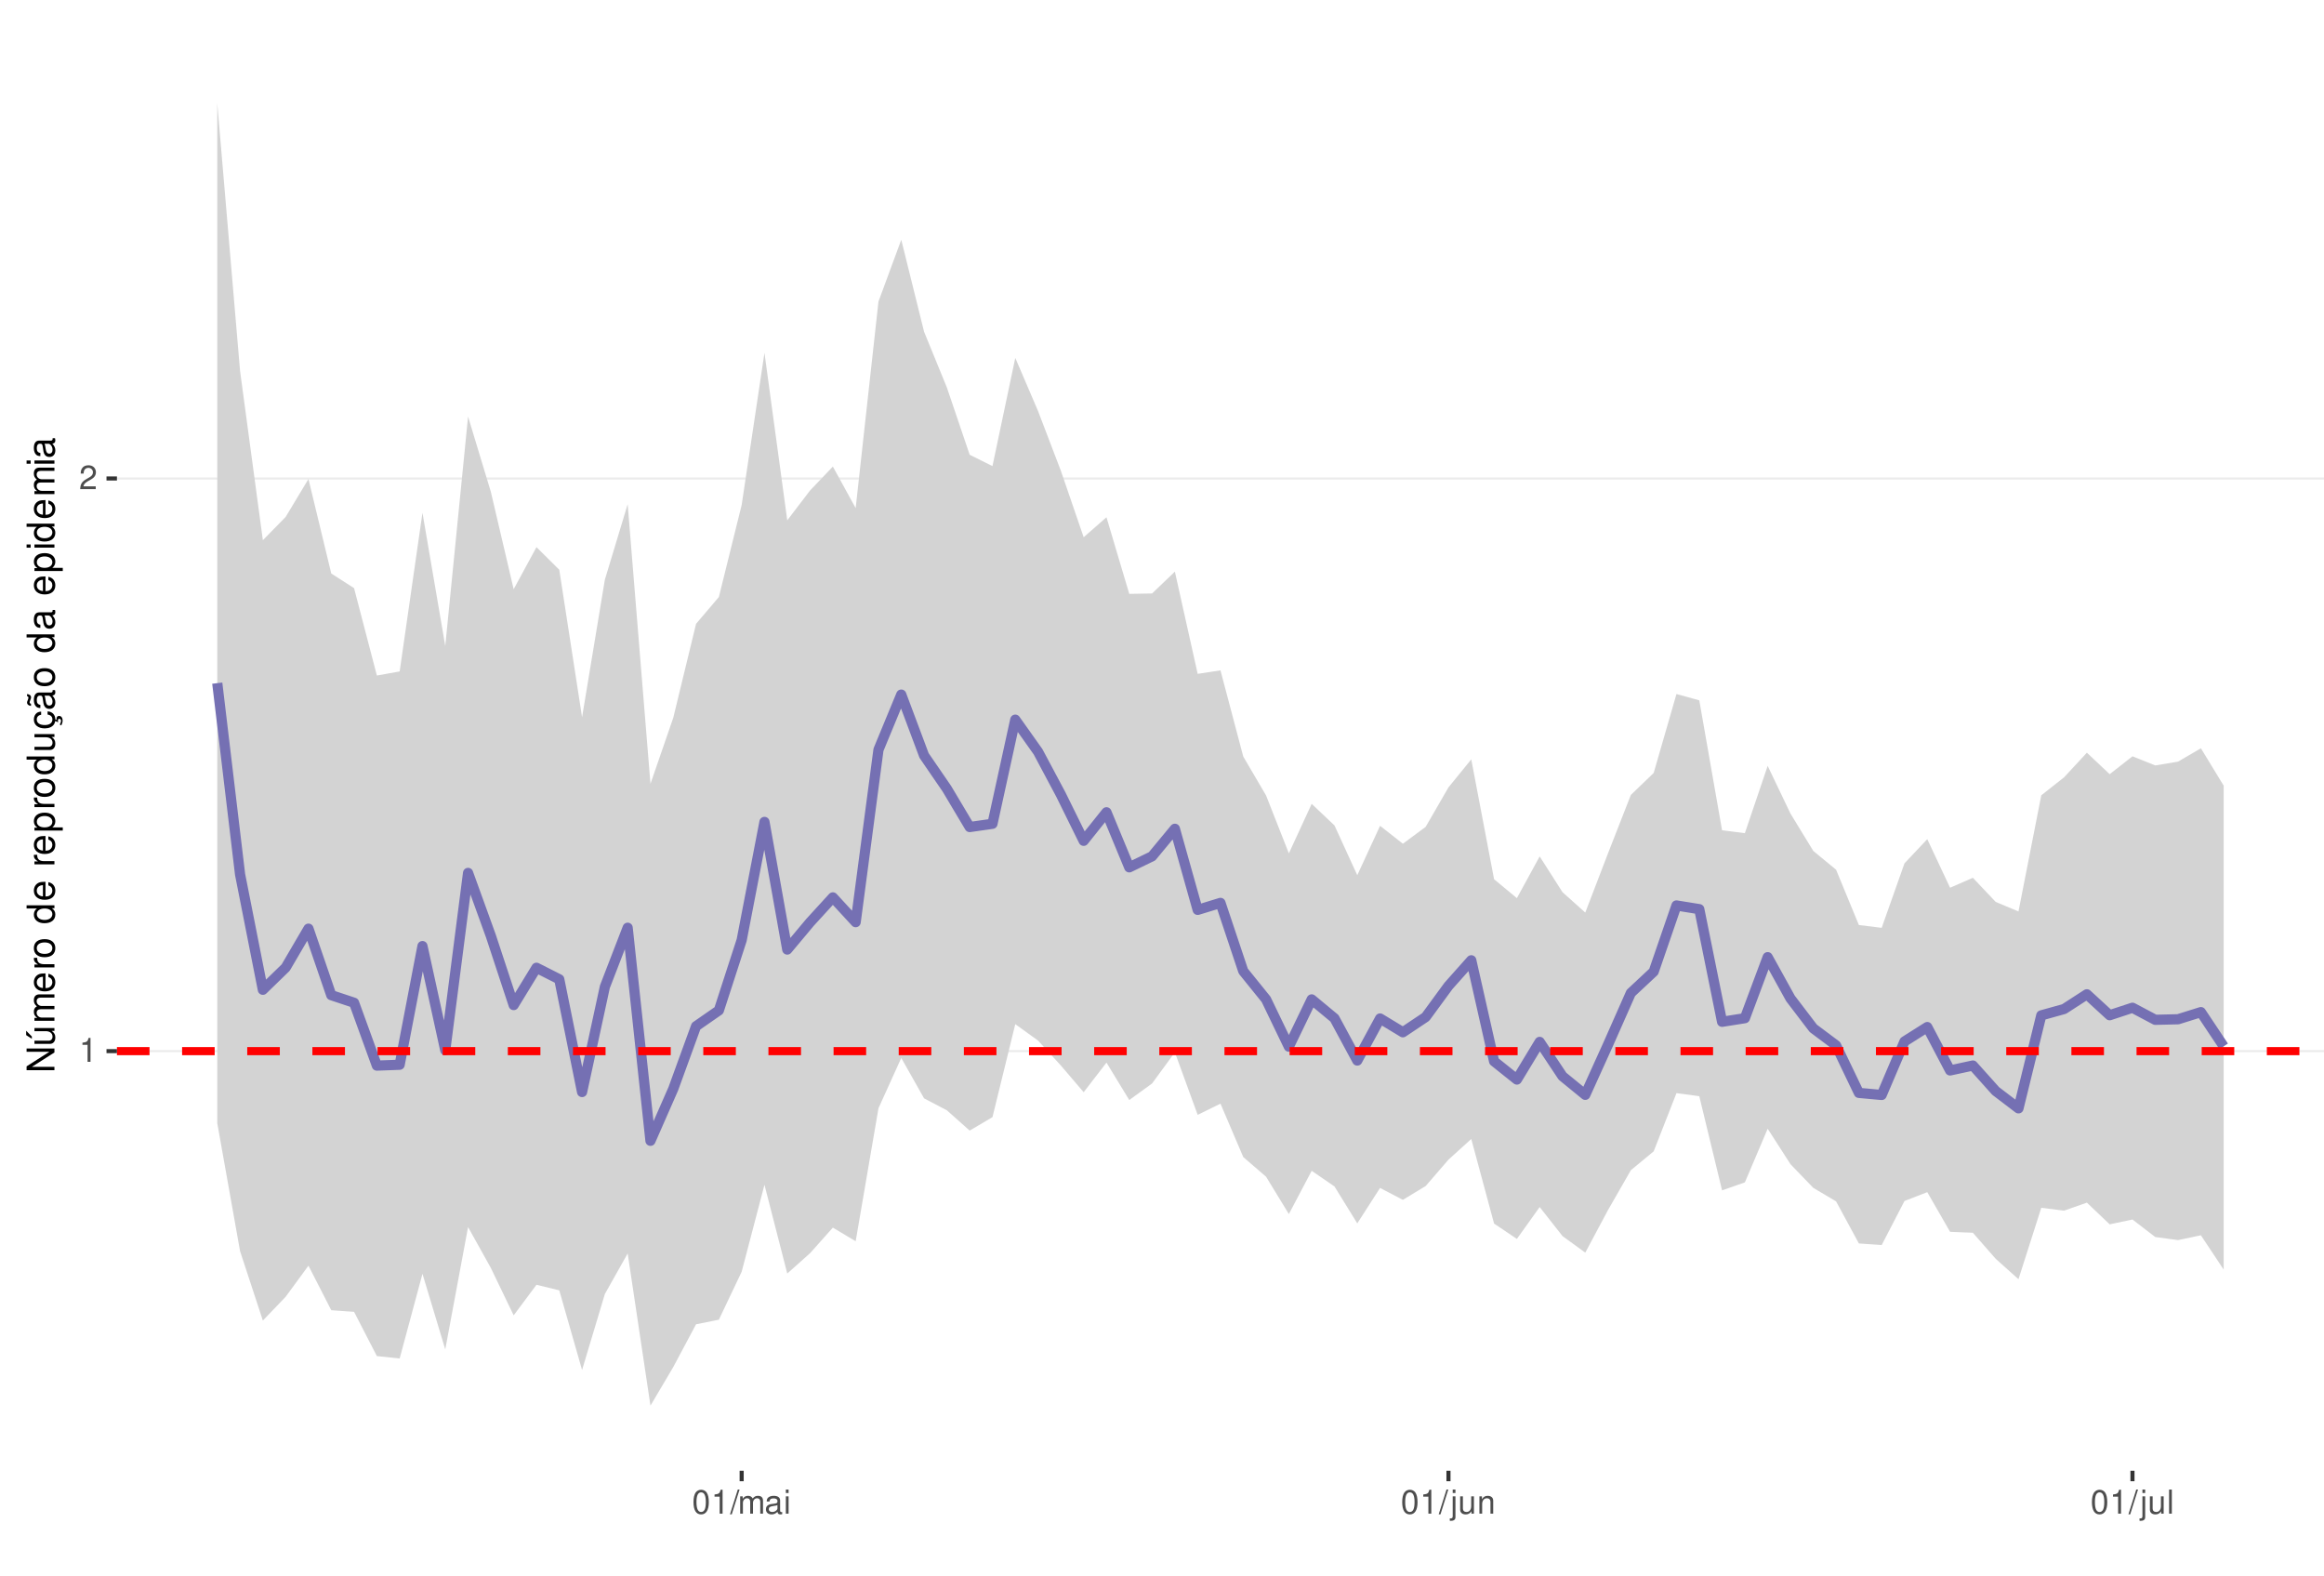 <?xml version="1.0" encoding="UTF-8"?>
<svg xmlns="http://www.w3.org/2000/svg" xmlns:xlink="http://www.w3.org/1999/xlink" width="609pt" height="413pt" viewBox="0 0 609 413" version="1.1">
<defs>
<g>
<symbol overflow="visible" id="glyph0-0">
<path style="stroke:none;" d=""/>
</symbol>
<symbol overflow="visible" id="glyph0-1">
<path style="stroke:none;" d="M 2.234 -4.453 L 2.234 0 L 3 0 L 3 -6.266 L 2.5 -6.266 C 2.234 -5.297 2.062 -5.172 0.891 -5.016 L 0.891 -4.453 Z M 2.234 -4.453 "/>
</symbol>
<symbol overflow="visible" id="glyph0-2">
<path style="stroke:none;" d="M 4.375 -0.75 L 1.156 -0.75 C 1.234 -1.266 1.5 -1.594 2.266 -2.062 L 3.125 -2.547 C 3.984 -3.016 4.422 -3.656 4.422 -4.438 C 4.422 -4.953 4.219 -5.438 3.859 -5.781 C 3.484 -6.109 3.031 -6.266 2.453 -6.266 C 1.672 -6.266 1.094 -5.984 0.766 -5.438 C 0.547 -5.109 0.453 -4.719 0.438 -4.094 L 1.188 -4.094 C 1.219 -4.516 1.266 -4.766 1.375 -4.984 C 1.578 -5.359 1.969 -5.594 2.438 -5.594 C 3.125 -5.594 3.641 -5.094 3.641 -4.422 C 3.641 -3.906 3.359 -3.484 2.812 -3.172 L 2.016 -2.703 C 0.734 -1.969 0.359 -1.375 0.297 -0.016 L 4.375 -0.016 Z M 4.375 -0.75 "/>
</symbol>
<symbol overflow="visible" id="glyph0-3">
<path style="stroke:none;" d="M 2.375 -6.266 C 1.812 -6.266 1.297 -6 0.969 -5.578 C 0.578 -5.016 0.375 -4.188 0.375 -3.031 C 0.375 -0.922 1.062 0.203 2.375 0.203 C 3.672 0.203 4.391 -0.922 4.391 -2.984 C 4.391 -4.188 4.203 -5 3.797 -5.578 C 3.469 -6 2.953 -6.266 2.375 -6.266 Z M 2.375 -5.578 C 3.203 -5.578 3.609 -4.75 3.609 -3.047 C 3.609 -1.266 3.219 -0.438 2.359 -0.438 C 1.562 -0.438 1.156 -1.297 1.156 -3.016 C 1.156 -4.75 1.562 -5.578 2.375 -5.578 Z M 2.375 -5.578 "/>
</symbol>
<symbol overflow="visible" id="glyph0-4">
<path style="stroke:none;" d="M 1.984 -6.312 L -0.062 0.172 L 0.406 0.172 L 2.453 -6.312 Z M 1.984 -6.312 "/>
</symbol>
<symbol overflow="visible" id="glyph0-5">
<path style="stroke:none;" d="M 0.609 -4.531 L 0.609 0 L 1.328 0 L 1.328 -2.844 C 1.328 -3.5 1.812 -4.031 2.391 -4.031 C 2.938 -4.031 3.234 -3.703 3.234 -3.125 L 3.234 0 L 3.969 0 L 3.969 -2.844 C 3.969 -3.5 4.438 -4.031 5.031 -4.031 C 5.562 -4.031 5.875 -3.703 5.875 -3.125 L 5.875 0 L 6.594 0 L 6.594 -3.406 C 6.594 -4.219 6.125 -4.672 5.281 -4.672 C 4.672 -4.672 4.312 -4.484 3.891 -3.969 C 3.625 -4.453 3.25 -4.672 2.672 -4.672 C 2.062 -4.672 1.656 -4.438 1.266 -3.891 L 1.266 -4.531 Z M 0.609 -4.531 "/>
</symbol>
<symbol overflow="visible" id="glyph0-6">
<path style="stroke:none;" d="M 4.625 -0.422 C 4.547 -0.406 4.516 -0.406 4.469 -0.406 C 4.219 -0.406 4.078 -0.531 4.078 -0.766 L 4.078 -3.422 C 4.078 -4.234 3.5 -4.672 2.375 -4.672 C 1.719 -4.672 1.188 -4.469 0.875 -4.141 C 0.672 -3.906 0.578 -3.641 0.562 -3.188 L 1.297 -3.188 C 1.344 -3.75 1.672 -4 2.359 -4 C 3.016 -4 3.375 -3.75 3.375 -3.328 L 3.375 -3.141 C 3.359 -2.828 3.203 -2.703 2.609 -2.625 C 1.594 -2.5 1.438 -2.469 1.156 -2.359 C 0.625 -2.125 0.359 -1.734 0.359 -1.141 C 0.359 -0.312 0.938 0.203 1.859 0.203 C 2.422 0.203 2.875 0 3.391 -0.469 C 3.438 0 3.672 0.203 4.141 0.203 C 4.297 0.203 4.391 0.188 4.625 0.125 Z M 3.375 -1.422 C 3.375 -1.188 3.297 -1.031 3.078 -0.844 C 2.781 -0.578 2.438 -0.438 2.016 -0.438 C 1.453 -0.438 1.109 -0.703 1.109 -1.156 C 1.109 -1.641 1.422 -1.875 2.203 -1.984 C 2.984 -2.094 3.125 -2.125 3.375 -2.234 Z M 3.375 -1.422 "/>
</symbol>
<symbol overflow="visible" id="glyph0-7">
<path style="stroke:none;" d="M 1.297 -4.531 L 0.578 -4.531 L 0.578 0 L 1.297 0 Z M 1.297 -6.312 L 0.578 -6.312 L 0.578 -5.406 L 1.297 -5.406 Z M 1.297 -6.312 "/>
</symbol>
<symbol overflow="visible" id="glyph0-8">
<path style="stroke:none;" d="M 0.609 -4.531 L 0.609 0.656 C 0.609 1.109 0.469 1.25 0.016 1.25 C -0.031 1.25 -0.062 1.25 -0.156 1.25 L -0.156 1.859 C -0.062 1.875 -0.031 1.891 0.094 1.891 C 0.906 1.891 1.328 1.562 1.328 0.938 L 1.328 -4.531 Z M 1.328 -6.312 L 0.609 -6.312 L 0.609 -5.406 L 1.328 -5.406 Z M 1.328 -6.312 "/>
</symbol>
<symbol overflow="visible" id="glyph0-9">
<path style="stroke:none;" d="M 4.172 0 L 4.172 -4.531 L 3.453 -4.531 L 3.453 -1.969 C 3.453 -1.031 2.969 -0.438 2.219 -0.438 C 1.641 -0.438 1.281 -0.781 1.281 -1.328 L 1.281 -4.531 L 0.562 -4.531 L 0.562 -1.031 C 0.562 -0.281 1.125 0.203 2.016 0.203 C 2.672 0.203 3.094 -0.031 3.516 -0.625 L 3.516 0 Z M 4.172 0 "/>
</symbol>
<symbol overflow="visible" id="glyph0-10">
<path style="stroke:none;" d="M 0.609 -4.531 L 0.609 0 L 1.328 0 L 1.328 -2.5 C 1.328 -3.422 1.812 -4.031 2.562 -4.031 C 3.141 -4.031 3.5 -3.688 3.5 -3.141 L 3.5 0 L 4.219 0 L 4.219 -3.422 C 4.219 -4.188 3.656 -4.672 2.781 -4.672 C 2.109 -4.672 1.672 -4.406 1.266 -3.781 L 1.266 -4.531 Z M 0.609 -4.531 "/>
</symbol>
<symbol overflow="visible" id="glyph0-11">
<path style="stroke:none;" d="M 1.312 -6.312 L 0.594 -6.312 L 0.594 0 L 1.312 0 Z M 1.312 -6.312 "/>
</symbol>
<symbol overflow="visible" id="glyph1-0">
<path style="stroke:none;" d=""/>
</symbol>
<symbol overflow="visible" id="glyph1-1">
<path style="stroke:none;" d="M -7.297 -6.453 L -7.297 -5.578 L -1.328 -5.578 L -7.297 -1.766 L -7.297 -0.766 L 0 -0.766 L 0 -1.641 L -5.906 -1.641 L 0 -5.406 L 0 -6.453 Z M -7.297 -6.453 "/>
</symbol>
<symbol overflow="visible" id="glyph1-2">
<path style="stroke:none;" d="M 0 -4.812 L -5.234 -4.812 L -5.234 -3.984 L -2.266 -3.984 C -1.203 -3.984 -0.5 -3.438 -0.5 -2.562 C -0.5 -1.906 -0.906 -1.484 -1.531 -1.484 L -5.234 -1.484 L -5.234 -0.656 L -1.203 -0.656 C -0.328 -0.656 0.234 -1.297 0.234 -2.312 C 0.234 -3.094 -0.047 -3.578 -0.734 -4.062 L 0 -4.062 Z M -7.406 -2.953 L -5.922 -2 L -5.922 -2.594 L -7.406 -4.094 Z M -7.406 -2.953 "/>
</symbol>
<symbol overflow="visible" id="glyph1-3">
<path style="stroke:none;" d="M -5.234 -0.703 L 0 -0.703 L 0 -1.547 L -3.297 -1.547 C -4.047 -1.547 -4.656 -2.094 -4.656 -2.766 C -4.656 -3.391 -4.281 -3.734 -3.609 -3.734 L 0 -3.734 L 0 -4.578 L -3.297 -4.578 C -4.047 -4.578 -4.656 -5.125 -4.656 -5.812 C -4.656 -6.422 -4.266 -6.781 -3.609 -6.781 L 0 -6.781 L 0 -7.625 L -3.938 -7.625 C -4.875 -7.625 -5.391 -7.078 -5.391 -6.094 C -5.391 -5.406 -5.188 -4.984 -4.594 -4.484 C -5.156 -4.188 -5.391 -3.766 -5.391 -3.078 C -5.391 -2.375 -5.125 -1.906 -4.5 -1.469 L -5.234 -1.469 Z M -5.234 -0.703 "/>
</symbol>
<symbol overflow="visible" id="glyph1-4">
<path style="stroke:none;" d="M -2.344 -5.125 C -3.141 -5.125 -3.625 -5.062 -4.016 -4.922 C -4.875 -4.578 -5.391 -3.781 -5.391 -2.797 C -5.391 -1.344 -4.281 -0.406 -2.547 -0.406 C -0.812 -0.406 0.234 -1.297 0.234 -2.781 C 0.234 -3.984 -0.453 -4.812 -1.594 -5.016 L -1.594 -4.188 C -0.906 -3.953 -0.547 -3.484 -0.547 -2.812 C -0.547 -2.281 -0.781 -1.828 -1.219 -1.547 C -1.516 -1.344 -1.812 -1.281 -2.344 -1.266 Z M -3.016 -1.297 C -3.984 -1.359 -4.625 -1.953 -4.625 -2.797 C -4.625 -3.641 -3.953 -4.234 -3.016 -4.234 Z M -3.016 -1.297 "/>
</symbol>
<symbol overflow="visible" id="glyph1-5">
<path style="stroke:none;" d="M -5.234 -0.688 L 0 -0.688 L 0 -1.531 L -2.719 -1.531 C -3.984 -1.547 -4.547 -2.062 -4.516 -3.203 L -5.359 -3.203 C -5.375 -3.062 -5.391 -2.984 -5.391 -2.891 C -5.391 -2.344 -5.062 -1.938 -4.297 -1.453 L -5.234 -1.453 Z M -5.234 -0.688 "/>
</symbol>
<symbol overflow="visible" id="glyph1-6">
<path style="stroke:none;" d="M -5.391 -2.719 C -5.391 -1.234 -4.344 -0.359 -2.578 -0.359 C -0.812 -0.359 0.234 -1.234 0.234 -2.734 C 0.234 -4.203 -0.812 -5.094 -2.547 -5.094 C -4.359 -5.094 -5.391 -4.234 -5.391 -2.719 Z M -4.625 -2.734 C -4.625 -3.672 -3.844 -4.234 -2.547 -4.234 C -1.312 -4.234 -0.547 -3.656 -0.547 -2.734 C -0.547 -1.797 -1.312 -1.234 -2.578 -1.234 C -3.844 -1.234 -4.625 -1.797 -4.625 -2.734 Z M -4.625 -2.734 "/>
</symbol>
<symbol overflow="visible" id="glyph1-7">
<path style="stroke:none;" d=""/>
</symbol>
<symbol overflow="visible" id="glyph1-8">
<path style="stroke:none;" d="M -7.297 -4.953 L -7.297 -4.125 L -4.578 -4.125 C -5.109 -3.766 -5.391 -3.203 -5.391 -2.516 C -5.391 -1.156 -4.297 -0.266 -2.625 -0.266 C -0.859 -0.266 0.234 -1.125 0.234 -2.547 C 0.234 -3.266 -0.047 -3.766 -0.688 -4.203 L 0 -4.203 L 0 -4.953 Z M -4.609 -2.656 C -4.609 -3.547 -3.812 -4.125 -2.562 -4.125 C -1.344 -4.125 -0.547 -3.547 -0.547 -2.656 C -0.547 -1.734 -1.359 -1.125 -2.578 -1.125 C -3.797 -1.125 -4.609 -1.734 -4.609 -2.656 Z M -4.609 -2.656 "/>
</symbol>
<symbol overflow="visible" id="glyph1-9">
<path style="stroke:none;" d="M 2.188 -0.547 L 2.188 -1.375 L -0.547 -1.375 C -0.016 -1.812 0.234 -2.312 0.234 -2.984 C 0.234 -4.344 -0.859 -5.234 -2.531 -5.234 C -4.297 -5.234 -5.391 -4.375 -5.391 -2.984 C -5.391 -2.266 -5.062 -1.703 -4.453 -1.312 L -5.234 -1.312 L -5.234 -0.547 Z M -4.609 -2.844 C -4.609 -3.766 -3.797 -4.359 -2.547 -4.359 C -1.359 -4.359 -0.547 -3.75 -0.547 -2.844 C -0.547 -1.953 -1.344 -1.375 -2.578 -1.375 C -3.812 -1.375 -4.609 -1.953 -4.609 -2.844 Z M -4.609 -2.844 "/>
</symbol>
<symbol overflow="visible" id="glyph1-10">
<path style="stroke:none;" d="M 0 -4.812 L -5.234 -4.812 L -5.234 -3.984 L -2.266 -3.984 C -1.203 -3.984 -0.5 -3.438 -0.5 -2.562 C -0.5 -1.906 -0.906 -1.484 -1.531 -1.484 L -5.234 -1.484 L -5.234 -0.656 L -1.203 -0.656 C -0.328 -0.656 0.234 -1.297 0.234 -2.312 C 0.234 -3.094 -0.047 -3.578 -0.734 -4.062 L 0 -4.062 Z M 0 -4.812 "/>
</symbol>
<symbol overflow="visible" id="glyph1-11">
<path style="stroke:none;" d="M 0.234 -2.641 C 0.234 -3.875 -0.547 -4.703 -1.797 -4.766 L -1.797 -3.938 C -0.953 -3.797 -0.531 -3.359 -0.531 -2.656 C -0.531 -1.734 -1.281 -1.188 -2.516 -1.188 C -3.844 -1.188 -4.625 -1.719 -4.625 -2.625 C -4.625 -3.328 -4.203 -3.766 -3.484 -3.875 L -3.484 -4.703 C -3.984 -4.672 -4.312 -4.562 -4.609 -4.359 C -5.094 -4 -5.391 -3.375 -5.391 -2.641 C -5.391 -1.219 -4.266 -0.312 -2.531 -0.312 C -1.469 -0.312 -0.625 -0.672 -0.156 -1.312 C 0.047 -1.594 0.125 -1.812 0.203 -2.25 L 0.922 -1.938 L 0.984 -2.062 C 0.938 -2.188 0.906 -2.25 0.906 -2.375 C 0.906 -2.656 1.047 -2.828 1.281 -2.828 C 1.547 -2.828 1.734 -2.594 1.734 -2.297 C 1.734 -2.031 1.672 -1.844 1.438 -1.406 L 1.406 -1.312 L 1.812 -1.094 C 2.078 -1.75 2.141 -1.953 2.141 -2.344 C 2.141 -3.109 1.781 -3.578 1.203 -3.578 C 0.781 -3.578 0.547 -3.297 0.547 -2.797 C 0.547 -2.703 0.547 -2.641 0.562 -2.516 Z M 0.234 -2.641 "/>
</symbol>
<symbol overflow="visible" id="glyph1-12">
<path style="stroke:none;" d="M -0.484 -5.344 C -0.469 -5.266 -0.469 -5.219 -0.469 -5.172 C -0.469 -4.875 -0.625 -4.719 -0.875 -4.719 L -3.953 -4.719 C -4.891 -4.719 -5.391 -4.047 -5.391 -2.75 C -5.391 -1.984 -5.172 -1.375 -4.781 -1.016 C -4.516 -0.766 -4.203 -0.672 -3.688 -0.656 L -3.688 -1.484 C -4.328 -1.562 -4.625 -1.938 -4.625 -2.719 C -4.625 -3.484 -4.344 -3.891 -3.844 -3.891 L -3.625 -3.891 C -3.266 -3.875 -3.125 -3.703 -3.047 -3.016 C -2.891 -1.844 -2.844 -1.656 -2.719 -1.344 C -2.453 -0.734 -2 -0.422 -1.312 -0.422 C -0.375 -0.422 0.234 -1.078 0.234 -2.141 C 0.234 -2.797 0 -3.328 -0.547 -3.922 C 0 -3.984 0.234 -4.234 0.234 -4.781 C 0.234 -4.953 0.203 -5.062 0.141 -5.344 Z M -1.656 -3.891 C -1.375 -3.891 -1.203 -3.812 -0.969 -3.562 C -0.656 -3.219 -0.5 -2.812 -0.5 -2.312 C -0.5 -1.672 -0.812 -1.297 -1.344 -1.297 C -1.891 -1.297 -2.172 -1.656 -2.297 -2.547 C -2.422 -3.438 -2.453 -3.609 -2.594 -3.891 Z M -7.172 -3.75 C -6.922 -3.672 -6.812 -3.547 -6.812 -3.375 C -6.812 -3.25 -6.875 -2.984 -6.984 -2.734 C -7.156 -2.312 -7.172 -2.25 -7.172 -2.047 C -7.172 -1.594 -6.797 -1.297 -6.141 -1.188 L -6.141 -1.766 C -6.375 -1.812 -6.5 -1.938 -6.5 -2.094 C -6.5 -2.203 -6.469 -2.344 -6.375 -2.578 C -6.156 -3.156 -6.125 -3.234 -6.125 -3.438 C -6.125 -3.922 -6.484 -4.219 -7.172 -4.312 Z M -7.172 -3.75 "/>
</symbol>
<symbol overflow="visible" id="glyph1-13">
<path style="stroke:none;" d="M -0.484 -5.344 C -0.469 -5.266 -0.469 -5.219 -0.469 -5.172 C -0.469 -4.875 -0.625 -4.719 -0.875 -4.719 L -3.953 -4.719 C -4.891 -4.719 -5.391 -4.047 -5.391 -2.75 C -5.391 -1.984 -5.172 -1.375 -4.781 -1.016 C -4.516 -0.766 -4.203 -0.672 -3.688 -0.656 L -3.688 -1.484 C -4.328 -1.562 -4.625 -1.938 -4.625 -2.719 C -4.625 -3.484 -4.344 -3.891 -3.844 -3.891 L -3.625 -3.891 C -3.266 -3.875 -3.125 -3.703 -3.047 -3.016 C -2.891 -1.844 -2.844 -1.656 -2.719 -1.344 C -2.453 -0.734 -2 -0.422 -1.312 -0.422 C -0.375 -0.422 0.234 -1.078 0.234 -2.141 C 0.234 -2.797 0 -3.328 -0.547 -3.922 C 0 -3.984 0.234 -4.234 0.234 -4.781 C 0.234 -4.953 0.203 -5.062 0.141 -5.344 Z M -1.656 -3.891 C -1.375 -3.891 -1.203 -3.812 -0.969 -3.562 C -0.656 -3.219 -0.5 -2.812 -0.5 -2.312 C -0.5 -1.672 -0.812 -1.297 -1.344 -1.297 C -1.891 -1.297 -2.172 -1.656 -2.297 -2.547 C -2.422 -3.438 -2.453 -3.609 -2.594 -3.891 Z M -1.656 -3.891 "/>
</symbol>
<symbol overflow="visible" id="glyph1-14">
<path style="stroke:none;" d="M -5.234 -1.5 L -5.234 -0.672 L 0 -0.672 L 0 -1.5 Z M -7.297 -1.5 L -7.297 -0.656 L -6.234 -0.656 L -6.234 -1.5 Z M -7.297 -1.5 "/>
</symbol>
</g>
<clipPath id="clip1">
  <path d="M 30.645 9.961 L 609 9.961 L 609 385.328 L 30.645 385.328 Z M 30.645 9.961 "/>
</clipPath>
<clipPath id="clip2">
  <path d="M 30.645 275 L 609 275 L 609 276 L 30.645 276 Z M 30.645 275 "/>
</clipPath>
<clipPath id="clip3">
  <path d="M 30.645 125 L 609 125 L 609 126 L 30.645 126 Z M 30.645 125 "/>
</clipPath>
<clipPath id="clip4">
  <path d="M 30.645 274 L 609 274 L 609 277 L 30.645 277 Z M 30.645 274 "/>
</clipPath>
</defs>
<g id="surface58">
<rect x="0" y="0" width="609" height="413" style="fill:rgb(100%,100%,100%);fill-opacity:1;stroke:none;"/>
<rect x="0" y="0" width="609" height="413" style="fill:rgb(100%,100%,100%);fill-opacity:1;stroke:none;"/>
<path style="fill:none;stroke-width:1.067;stroke-linecap:round;stroke-linejoin:round;stroke:rgb(100%,100%,100%);stroke-opacity:1;stroke-miterlimit:10;" d="M 0 413 L 609 413 L 609 0 L 0 0 Z M 0 413 "/>
<g clip-path="url(#clip1)" clip-rule="nonzero">
<path style=" stroke:none;fill-rule:nonzero;fill:rgb(100%,100%,100%);fill-opacity:1;" d="M 30.645 385.328 L 609 385.328 L 609 9.961 L 30.645 9.961 Z M 30.645 385.328 "/>
</g>
<g clip-path="url(#clip2)" clip-rule="nonzero">
<path style="fill:none;stroke-width:0.533;stroke-linecap:butt;stroke-linejoin:round;stroke:rgb(92.157%,92.157%,92.157%);stroke-opacity:1;stroke-miterlimit:10;" d="M 30.645 275.391 L 609 275.391 "/>
</g>
<g clip-path="url(#clip3)" clip-rule="nonzero">
<path style="fill:none;stroke-width:0.533;stroke-linecap:butt;stroke-linejoin:round;stroke:rgb(92.157%,92.157%,92.157%);stroke-opacity:1;stroke-miterlimit:10;" d="M 30.645 125.359 L 609 125.359 "/>
</g>
<path style=" stroke:none;fill-rule:nonzero;fill:rgb(82.745%,82.745%,82.745%);fill-opacity:1;" d="M 56.934 27.023 L 62.91 97.203 L 68.883 141.531 L 74.859 135.426 L 80.832 125.496 L 86.809 150.258 L 92.781 154.086 L 98.758 176.984 L 104.73 175.914 L 110.707 134.348 L 116.68 169.238 L 122.656 109.137 L 128.629 128.871 L 134.605 154.367 L 140.582 143.348 L 146.555 149.266 L 152.531 187.914 L 158.504 151.867 L 164.48 132.102 L 170.453 205.359 L 176.43 188.043 L 182.402 163.441 L 188.379 156.41 L 194.352 132.301 L 200.328 92.445 L 206.301 136.324 L 212.277 128.5 L 218.25 122.242 L 224.227 133.121 L 230.203 79 L 236.176 62.816 L 242.152 86.91 L 248.125 101.516 L 254.102 119.145 L 260.074 122.117 L 266.051 93.766 L 272.023 107.703 L 278 123.348 L 283.973 140.75 L 289.949 135.52 L 295.922 155.594 L 301.898 155.484 L 307.875 149.77 L 313.848 176.543 L 319.824 175.633 L 325.797 198.219 L 331.773 208.41 L 337.746 223.578 L 343.723 210.602 L 349.695 216.254 L 355.672 229.297 L 361.645 216.359 L 367.621 221.051 L 373.594 216.629 L 379.57 206.289 L 385.543 198.953 L 391.52 230.355 L 397.496 235.305 L 403.469 224.375 L 409.445 233.738 L 415.418 239.09 L 421.395 223.516 L 427.367 208.262 L 433.344 202.508 L 439.316 181.832 L 445.293 183.48 L 451.266 217.531 L 457.242 218.281 L 463.215 200.656 L 469.191 213.152 L 475.164 222.93 L 481.141 227.863 L 487.117 242.352 L 493.09 243.086 L 499.066 226.191 L 505.039 219.855 L 511.016 232.582 L 516.988 229.977 L 522.965 236.293 L 528.938 238.797 L 534.914 208.363 L 540.887 203.652 L 546.863 197.199 L 552.836 202.832 L 558.812 198.148 L 564.785 200.539 L 570.762 199.539 L 576.738 196.043 L 582.711 205.84 L 582.711 332.629 L 576.738 323.637 L 570.762 324.895 L 564.785 324.094 L 558.812 319.504 L 552.836 320.77 L 546.863 315.082 L 540.887 317.184 L 534.914 316.438 L 528.938 335.141 L 522.965 329.793 L 516.988 322.973 L 511.016 322.727 L 505.039 312.336 L 499.066 314.652 L 493.09 326.199 L 487.117 325.777 L 481.141 314.754 L 475.164 311.207 L 469.191 305.004 L 463.215 295.719 L 457.242 309.773 L 451.266 311.871 L 445.293 287.195 L 439.316 286.391 L 433.344 301.645 L 427.367 306.582 L 421.395 316.992 L 415.418 328.184 L 409.445 323.836 L 403.469 316.238 L 397.496 324.59 L 391.52 320.566 L 385.543 298.406 L 379.57 303.82 L 373.594 310.734 L 367.621 314.352 L 361.645 311.23 L 355.672 320.516 L 349.695 310.84 L 343.723 306.742 L 337.746 318.074 L 331.773 308.297 L 325.797 303.141 L 319.824 289.148 L 313.848 292.082 L 307.875 275.699 L 301.898 283.863 L 295.922 288.203 L 289.949 278.395 L 283.973 286.156 L 278 279.16 L 272.023 272.629 L 266.051 268.324 L 260.074 292.68 L 254.102 296.211 L 248.125 290.891 L 242.152 287.762 L 236.176 277.18 L 230.203 290.355 L 224.227 325.195 L 218.25 321.629 L 212.277 328.324 L 206.301 333.656 L 200.328 310.406 L 194.352 333.188 L 188.379 345.754 L 182.402 346.949 L 176.43 358.152 L 170.453 368.266 L 164.48 328.395 L 158.504 339.02 L 152.531 358.93 L 146.555 338.059 L 140.582 336.605 L 134.605 344.613 L 128.629 332.203 L 122.656 321.477 L 116.68 353.535 L 110.707 333.73 L 104.73 355.918 L 98.758 355.285 L 92.781 343.688 L 86.809 343.27 L 80.832 331.598 L 74.859 339.742 L 68.883 345.98 L 62.91 327.797 L 56.934 294.262 Z M 56.934 27.023 "/>
<path style="fill:none;stroke-width:2.667;stroke-linecap:butt;stroke-linejoin:round;stroke:rgb(45.882%,43.922%,70.196%);stroke-opacity:1;stroke-miterlimit:10;" d="M 56.934 178.98 L 62.91 229.07 L 68.883 259.316 L 74.859 253.504 L 80.832 243.301 L 86.809 260.723 L 92.781 262.711 L 98.758 279.184 L 104.73 278.957 L 110.707 247.871 L 116.68 275.141 L 122.656 228.699 L 128.629 245.207 L 134.605 263.324 L 140.582 253.547 L 146.555 256.566 L 152.531 286.105 L 158.504 258.535 L 164.48 243.062 L 170.453 298.883 L 176.43 285.27 L 182.402 268.863 L 188.379 264.715 L 194.352 246.301 L 200.328 215.336 L 206.301 248.777 L 212.277 241.637 L 218.25 235.109 L 224.227 241.602 L 230.203 196.426 L 236.176 181.98 L 242.152 197.938 L 248.125 206.645 L 254.102 216.68 L 260.074 215.828 L 266.051 188.547 L 272.023 196.961 L 278 208.176 L 283.973 220.289 L 289.949 212.812 L 295.922 227.242 L 301.898 224.348 L 307.875 217.133 L 313.848 238.383 L 319.824 236.555 L 325.797 254.426 L 331.773 261.824 L 337.746 274.223 L 343.723 261.836 L 349.695 266.789 L 355.672 277.859 L 361.645 266.832 L 367.621 270.449 L 373.594 266.457 L 379.57 258.301 L 385.543 251.59 L 391.52 278.055 L 397.496 282.832 L 403.469 272.969 L 409.445 281.961 L 415.418 286.84 L 421.395 273.648 L 427.367 260.152 L 433.344 254.566 L 439.316 237.227 L 445.293 238.191 L 451.266 267.703 L 457.242 266.758 L 463.215 250.77 L 469.191 261.578 L 475.164 269.41 L 481.141 273.883 L 487.117 286.332 L 493.09 286.875 L 499.066 272.855 L 505.039 269.082 L 511.016 280.449 L 516.988 279.16 L 522.965 285.832 L 528.938 290.383 L 534.914 266.02 L 540.887 264.359 L 546.863 260.496 L 552.836 265.984 L 558.812 264.02 L 564.785 267.184 L 570.762 267.039 L 576.738 265.168 L 582.711 274.137 "/>
<g clip-path="url(#clip4)" clip-rule="nonzero">
<path style="fill:none;stroke-width:2.134;stroke-linecap:butt;stroke-linejoin:round;stroke:rgb(100%,0%,0%);stroke-opacity:1;stroke-dasharray:8.536,8.536;stroke-miterlimit:10;" d="M 30.645 275.391 L 609 275.391 "/>
</g>
<g style="fill:rgb(30.196%,30.196%,30.196%);fill-opacity:1;">
  <use xlink:href="#glyph0-1" x="20.715" y="278.196"/>
</g>
<g style="fill:rgb(30.196%,30.196%,30.196%);fill-opacity:1;">
  <use xlink:href="#glyph0-2" x="20.715" y="128.165"/>
</g>
<path style="fill:none;stroke-width:1.067;stroke-linecap:butt;stroke-linejoin:round;stroke:rgb(20%,20%,20%);stroke-opacity:1;stroke-miterlimit:10;" d="M 27.906 275.391 L 30.645 275.391 "/>
<path style="fill:none;stroke-width:1.067;stroke-linecap:butt;stroke-linejoin:round;stroke:rgb(20%,20%,20%);stroke-opacity:1;stroke-miterlimit:10;" d="M 27.906 125.359 L 30.645 125.359 "/>
<path style="fill:none;stroke-width:1.067;stroke-linecap:butt;stroke-linejoin:round;stroke:rgb(20%,20%,20%);stroke-opacity:1;stroke-miterlimit:10;" d="M 194.352 388.07 L 194.352 385.328 "/>
<path style="fill:none;stroke-width:1.067;stroke-linecap:butt;stroke-linejoin:round;stroke:rgb(20%,20%,20%);stroke-opacity:1;stroke-miterlimit:10;" d="M 379.57 388.07 L 379.57 385.328 "/>
<path style="fill:none;stroke-width:1.067;stroke-linecap:butt;stroke-linejoin:round;stroke:rgb(20%,20%,20%);stroke-opacity:1;stroke-miterlimit:10;" d="M 558.812 388.07 L 558.812 385.328 "/>
<g style="fill:rgb(30.196%,30.196%,30.196%);fill-opacity:1;">
  <use xlink:href="#glyph0-3" x="181.352" y="396.567"/>
  <use xlink:href="#glyph0-1" x="186.352" y="396.567"/>
  <use xlink:href="#glyph0-4" x="191.352" y="396.567"/>
  <use xlink:href="#glyph0-5" x="193.352" y="396.567"/>
  <use xlink:href="#glyph0-6" x="200.352" y="396.567"/>
  <use xlink:href="#glyph0-7" x="205.352" y="396.567"/>
</g>
<g style="fill:rgb(30.196%,30.196%,30.196%);fill-opacity:1;">
  <use xlink:href="#glyph0-3" x="367.07" y="396.567"/>
  <use xlink:href="#glyph0-1" x="372.07" y="396.567"/>
  <use xlink:href="#glyph0-4" x="377.07" y="396.567"/>
  <use xlink:href="#glyph0-8" x="380.07" y="396.567"/>
  <use xlink:href="#glyph0-9" x="382.07" y="396.567"/>
  <use xlink:href="#glyph0-10" x="387.07" y="396.567"/>
</g>
<g style="fill:rgb(30.196%,30.196%,30.196%);fill-opacity:1;">
  <use xlink:href="#glyph0-3" x="547.812" y="396.567"/>
  <use xlink:href="#glyph0-1" x="552.812" y="396.567"/>
  <use xlink:href="#glyph0-4" x="557.812" y="396.567"/>
  <use xlink:href="#glyph0-8" x="560.812" y="396.567"/>
  <use xlink:href="#glyph0-9" x="562.812" y="396.567"/>
  <use xlink:href="#glyph0-11" x="567.812" y="396.567"/>
</g>
<g style="fill:rgb(0%,0%,0%);fill-opacity:1;">
  <use xlink:href="#glyph1-1" x="14.263" y="281.145"/>
  <use xlink:href="#glyph1-2" x="14.263" y="274.145"/>
  <use xlink:href="#glyph1-3" x="14.263" y="268.145"/>
  <use xlink:href="#glyph1-4" x="14.263" y="260.145"/>
  <use xlink:href="#glyph1-5" x="14.263" y="254.145"/>
  <use xlink:href="#glyph1-6" x="14.263" y="251.145"/>
  <use xlink:href="#glyph1-7" x="14.263" y="245.145"/>
  <use xlink:href="#glyph1-8" x="14.263" y="242.145"/>
  <use xlink:href="#glyph1-4" x="14.263" y="236.145"/>
  <use xlink:href="#glyph1-7" x="14.263" y="230.145"/>
  <use xlink:href="#glyph1-5" x="14.263" y="227.145"/>
  <use xlink:href="#glyph1-4" x="14.263" y="224.145"/>
  <use xlink:href="#glyph1-9" x="14.263" y="218.145"/>
  <use xlink:href="#glyph1-5" x="14.263" y="212.145"/>
  <use xlink:href="#glyph1-6" x="14.263" y="209.145"/>
  <use xlink:href="#glyph1-8" x="14.263" y="203.145"/>
  <use xlink:href="#glyph1-10" x="14.263" y="197.145"/>
  <use xlink:href="#glyph1-11" x="14.263" y="191.145"/>
  <use xlink:href="#glyph1-12" x="14.263" y="186.145"/>
  <use xlink:href="#glyph1-6" x="14.263" y="180.145"/>
  <use xlink:href="#glyph1-7" x="14.263" y="174.145"/>
  <use xlink:href="#glyph1-8" x="14.263" y="171.145"/>
  <use xlink:href="#glyph1-13" x="14.263" y="165.145"/>
  <use xlink:href="#glyph1-7" x="14.263" y="159.145"/>
  <use xlink:href="#glyph1-4" x="14.263" y="156.145"/>
  <use xlink:href="#glyph1-9" x="14.263" y="150.145"/>
  <use xlink:href="#glyph1-14" x="14.263" y="144.145"/>
  <use xlink:href="#glyph1-8" x="14.263" y="142.145"/>
  <use xlink:href="#glyph1-4" x="14.263" y="136.145"/>
  <use xlink:href="#glyph1-3" x="14.263" y="130.145"/>
  <use xlink:href="#glyph1-14" x="14.263" y="122.145"/>
  <use xlink:href="#glyph1-13" x="14.263" y="120.145"/>
</g>
</g>
</svg>
